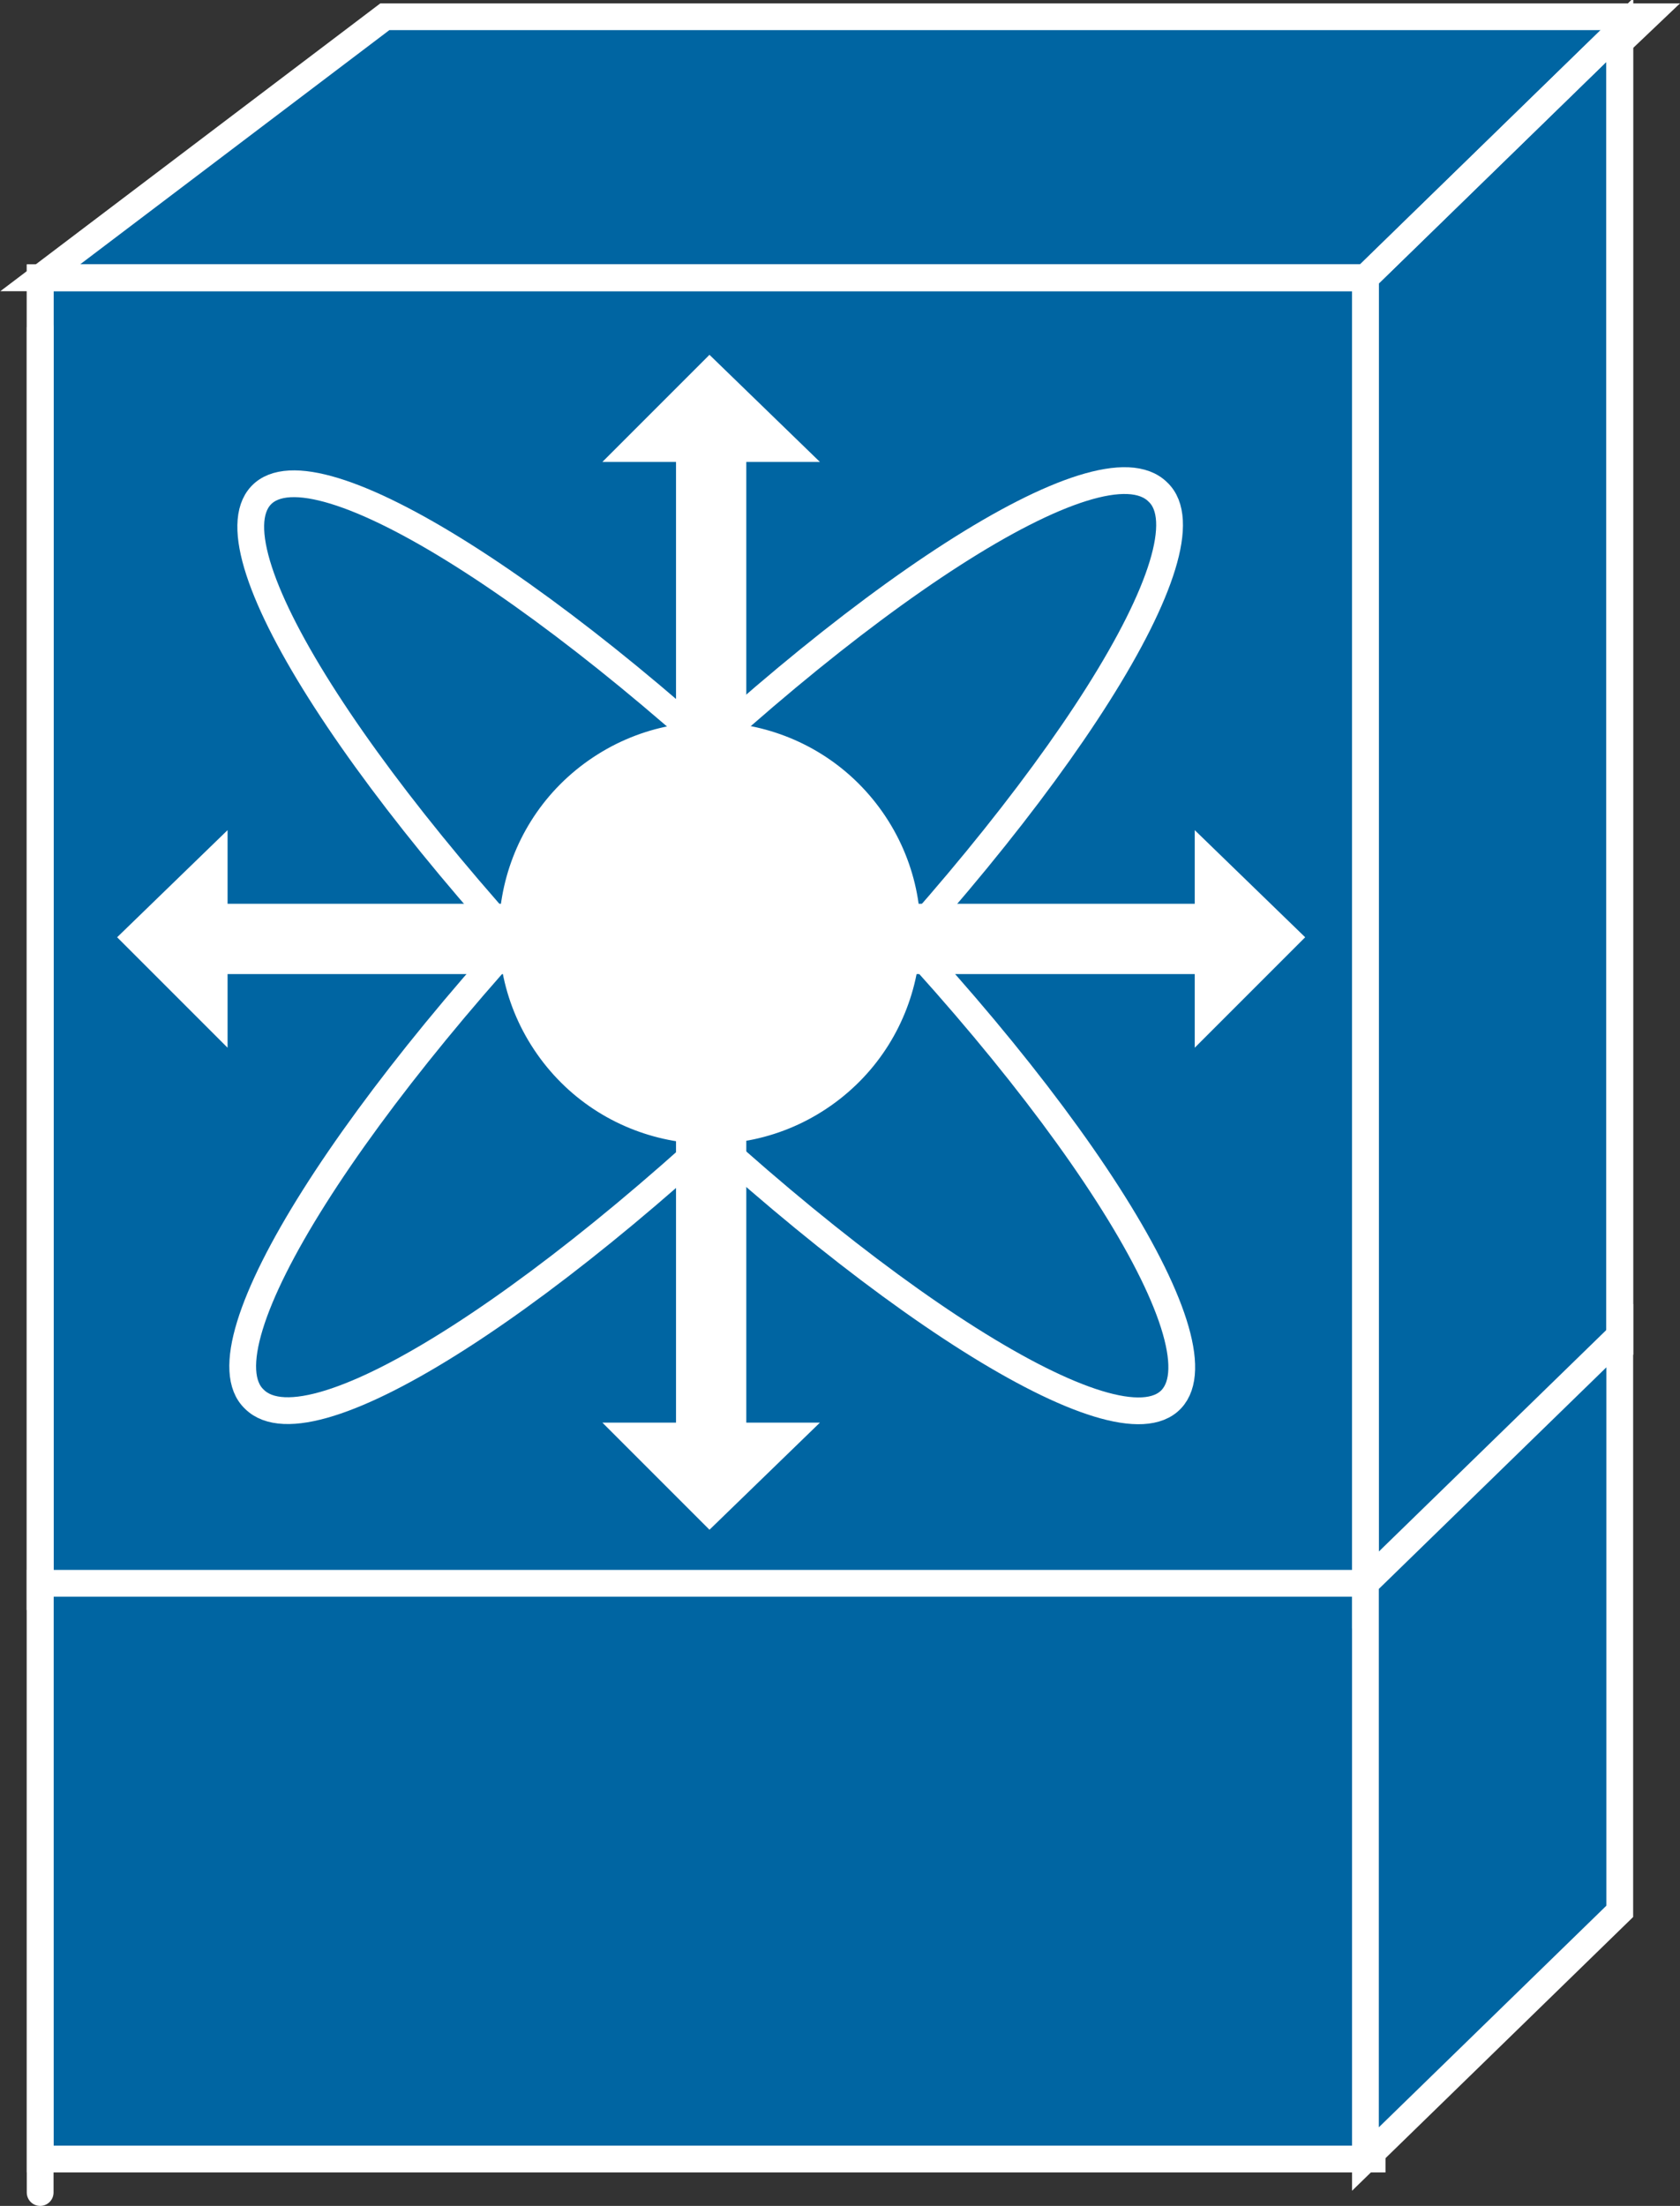 <?xml version="1.0" encoding="utf-8"?>
<!-- Generator: Adobe Illustrator 20.1.0, SVG Export Plug-In . SVG Version: 6.00 Build 0)  -->
<svg version="1.1" id="Layer_1" xmlns="http://www.w3.org/2000/svg" xmlns:xlink="http://www.w3.org/1999/xlink" x="0px" y="0px"
	 viewBox="0 0 50.2 65.9" style="enable-background:new 0 0 50.2 65.9;" xml:space="preserve">
<rect x="0" y="0" width="50.2" height="65.9" fill="#333333" stroke="none"/>
<style type="text/css">
	.st0{fill:#0065A2;stroke:#FFFFFF;stroke-width:0.8;}
	.st1{fill:#0065A2;}
	.st2{fill:none;stroke:#FFFFFF;stroke-width:0.8;}
	.st3{fill:#FFFFFF;}
	.st4{fill:none;stroke:#FFFFFF;stroke-width:0.8;stroke-linecap:round;stroke-linejoin:round;}
	.st5{fill:#FFFFFF;}
</style>
<g>
	<g>
		<g>
			<polygon class="st0" points="49.2,0.5 41,8.3 1.2,8.3 11.5,0.5 			"/>
			<g>
				<g>
					<rect x="1.2" y="8.3" class="st1" width="39.8" height="39.4"/>
				</g>
				<g>
					<rect x="1.2" y="8.3" class="st0" width="39.8" height="39.4"/>
				</g>
				<g>
					<rect x="1.2" y="8.3" class="st2" width="39.8" height="39.4"/>
				</g>
			</g>
			<g>
				<rect x="1.2" y="47.3" class="st0" width="39.8" height="17.2"/>
			</g>
			<g>
				<g>
					<polygon class="st1" points="48.4,40.3 48.4,0.9 40.8,8.3 40.8,47.7 					"/>
				</g>
				<g>
					<polygon class="st0" points="48.4,40.3 48.4,0.9 40.8,8.3 40.8,47.7 					"/>
				</g>
				<g>
					<polygon class="st2" points="48.4,40.3 48.4,0.9 40.8,8.3 40.8,47.7 					"/>
				</g>
			</g>
			<g>
				<polygon class="st0" points="48.4,57.1 48.4,39.9 40.8,47.3 40.8,64.5 				"/>
			</g>
			<g>
				<polygon class="st3" points="15.3,27 6.8,27 6.8,24.8 3.5,28 6.8,31.3 6.8,29.1 15.3,29.1 				"/>
				<polygon class="st3" points="20.2,33.9 20.2,42.5 18,42.5 21.2,45.7 24.5,42.5 22.3,42.5 22.3,33.9 				"/>
				<polygon class="st3" points="20.2,22.4 20.2,13.8 18,13.8 21.2,10.6 24.5,13.8 22.3,13.8 22.3,22.4 				"/>
				<polygon class="st3" points="27.1,29.1 35.7,29.1 35.7,31.3 39,28 35.7,24.8 35.7,27 27.1,27 				"/>
				<path class="st2" d="M35,41.8c-1.6,1.7-9-3-16.5-10.4C11,23.9,6.2,16.5,7.8,14.8c1.6-1.7,9,3,16.5,10.4
					C31.9,32.7,36.6,40.1,35,41.8z"/>
				<path class="st2" d="M34.6,14.7c1.7,1.6-3,9-10.4,16.5C16.7,38.7,9.3,43.5,7.6,41.8c-1.7-1.6,3-9,10.4-16.5
					C25.5,17.8,32.9,13,34.6,14.7z"/>
			</g>
		</g>
		<line class="st4" x1="1.2" y1="9.8" x2="1.2" y2="65.5"/>
	</g>
	<ellipse transform="matrix(0.819 -0.574 0.574 0.819 -12.169 17.192)" class="st5" cx="21.2" cy="27.9" rx="6.3" ry="6.3"/>
</g>
</svg>
